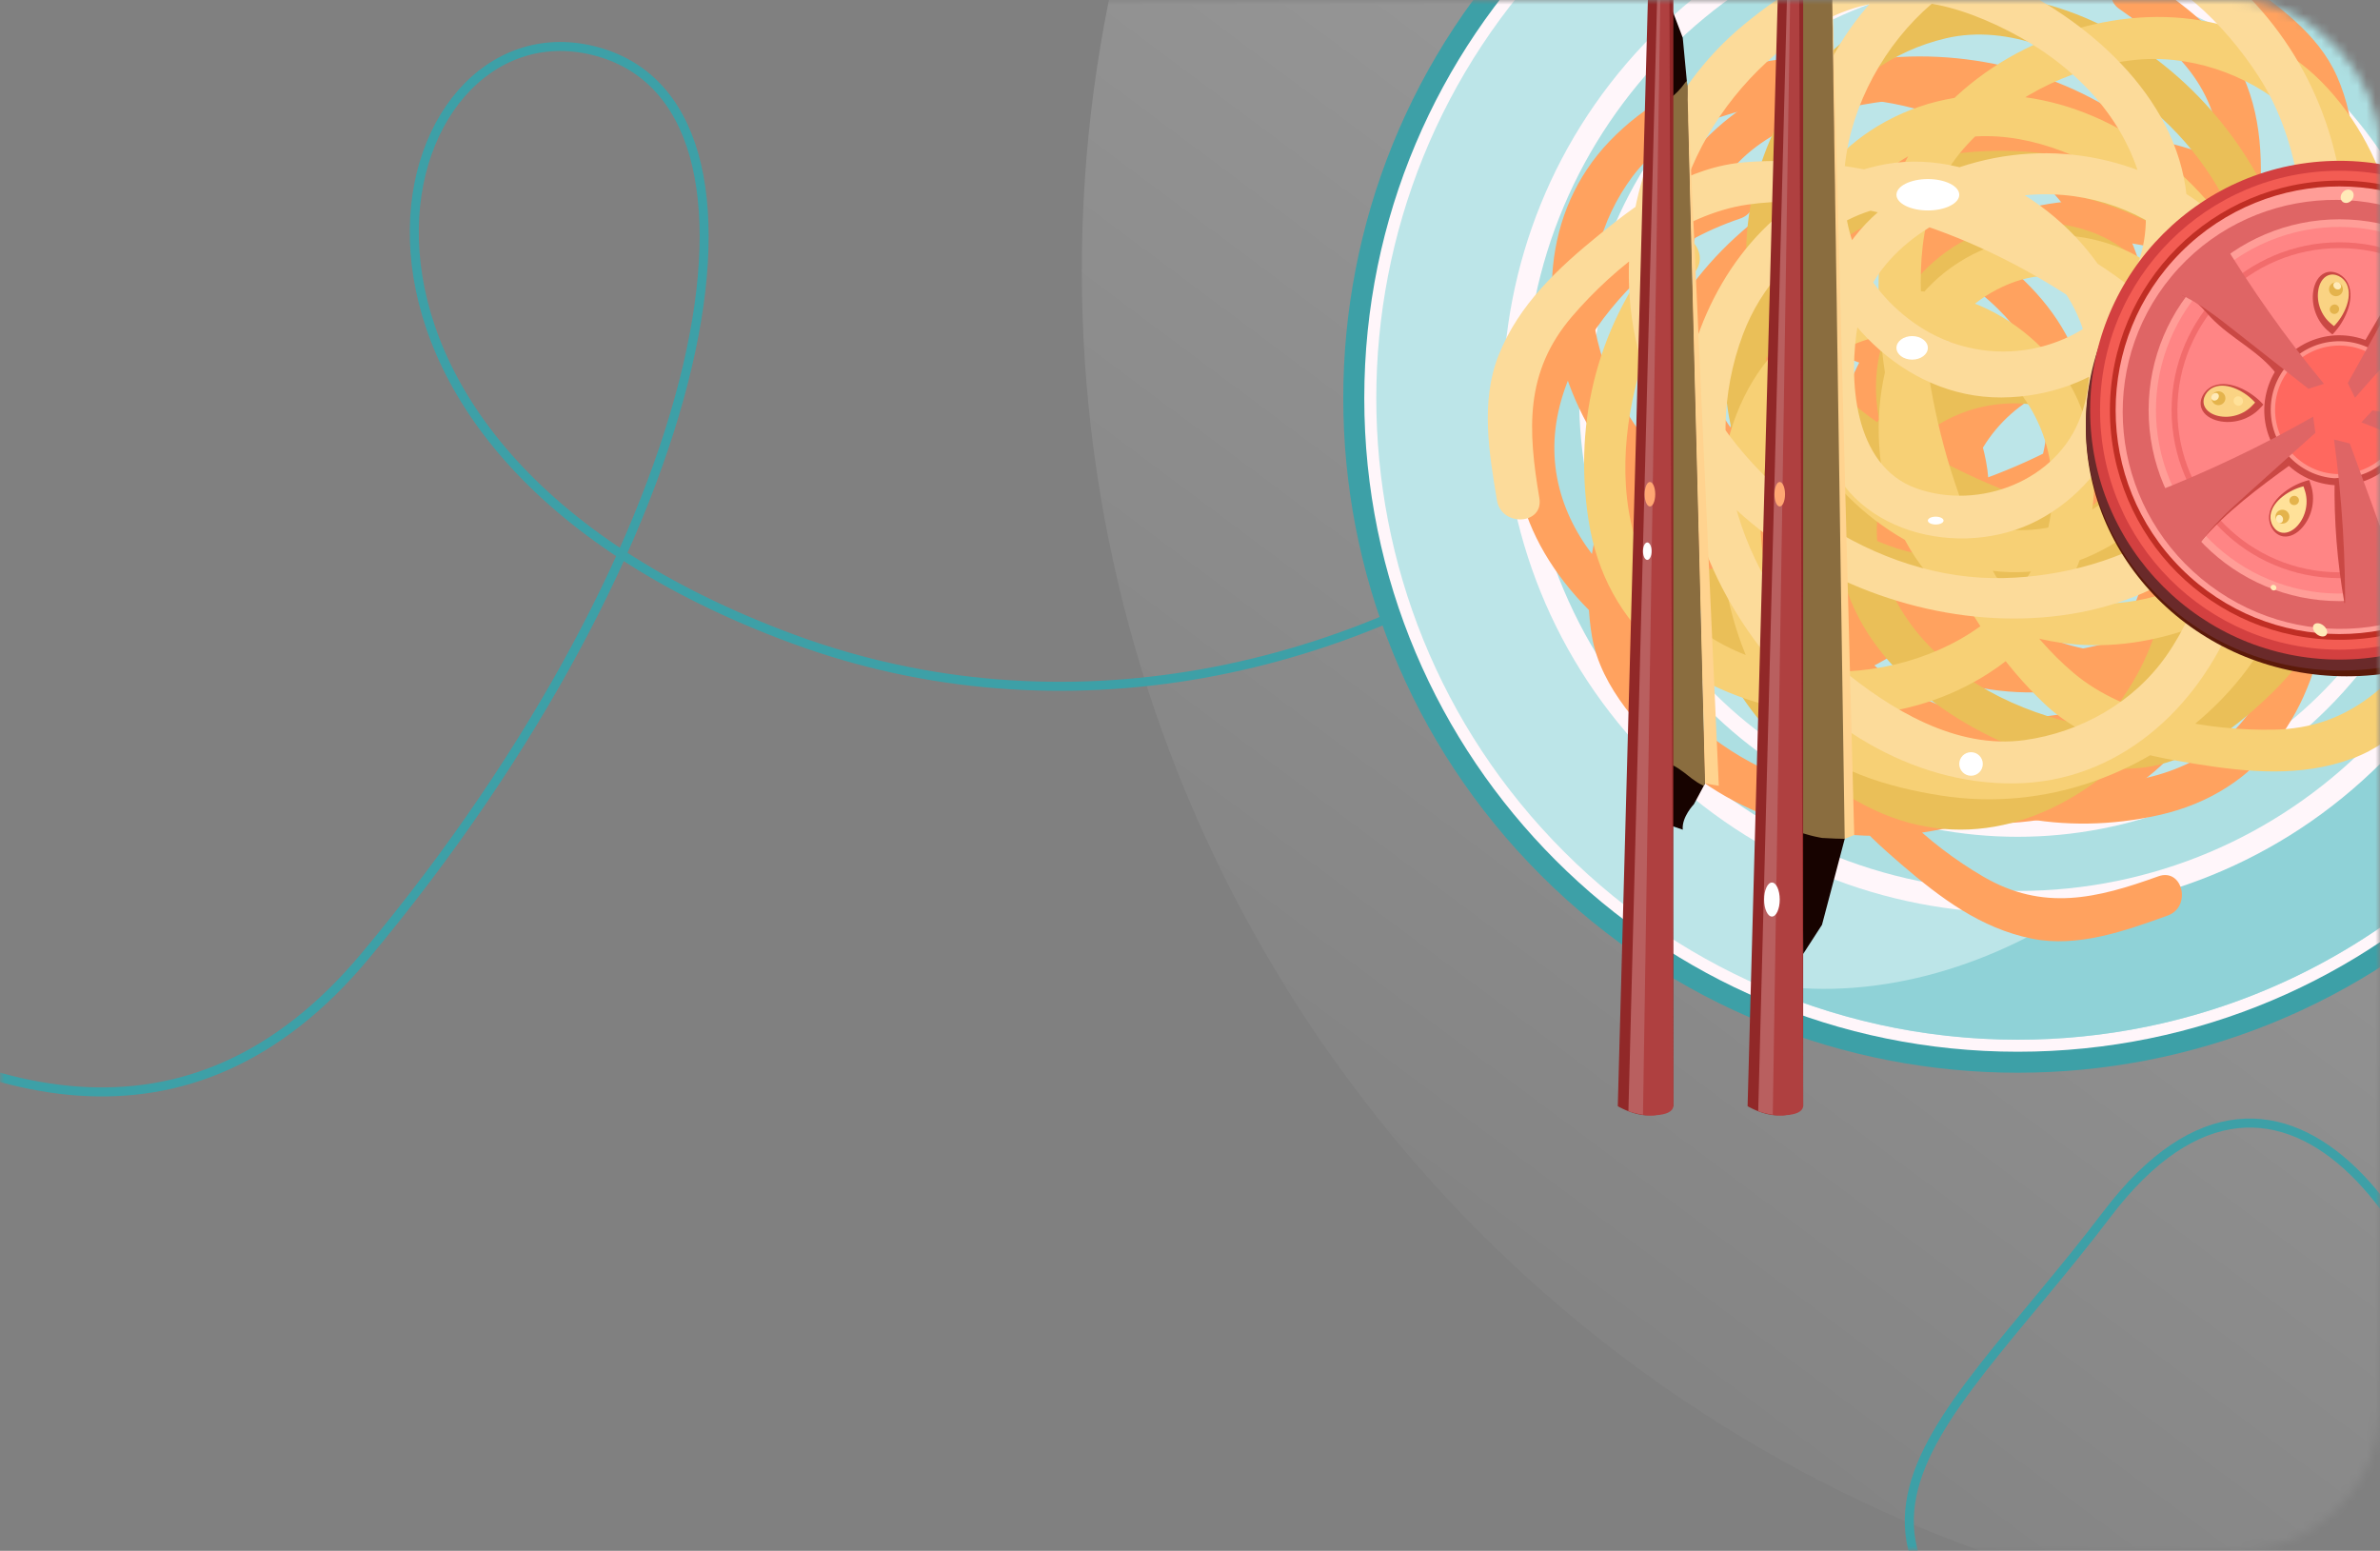<svg width="264" height="172" viewBox="0 0 264 172" fill="none" xmlns="http://www.w3.org/2000/svg">
<rect x="0" y="0" width="264" height="172" fill="#808080" stroke="none"/>
<mask id="mask0_2090_1236" style="mask-type:alpha" maskUnits="userSpaceOnUse" x="0" y="0" width="264" height="172">
<rect width="264" height="172" rx="16" fill="white"/>
</mask>
<g mask="url(#mask0_2090_1236)">
<circle cx="271" cy="30" r="151" fill="url(#paint0_linear_2090_1236)" fill-opacity="0.3"/>
<path d="M-135.173 16.073C-127.256 14.012 -105.869 16.942 -83.654 45.147C-55.885 80.403 1.817 152.298 40.46 106.076C79.104 59.854 88.841 11.188 65.75 5.596C42.66 0.004 28.835 49.109 88.05 70.9C147.265 92.69 218.815 43.843 216.823 -30.603" stroke="#3DA0A7"/>
<path d="M275.926 165.624C278.953 193.531 252.429 201.389 239.598 195.077C193.725 171.888 214.034 160.584 233.725 134.655C253.415 108.727 272.899 137.716 275.926 165.624Z" stroke="#3DA0A7"/>
<path d="M276.712 97.066C305.927 67.85 305.927 20.482 276.712 -8.734C247.496 -37.95 200.128 -37.95 170.912 -8.734C141.696 20.482 141.696 67.85 170.912 97.066C200.128 126.281 247.496 126.281 276.712 97.066Z" fill="#3DA0A7"/>
<path d="M223.815 116.649C263.847 116.649 296.298 84.197 296.298 44.166C296.298 4.135 263.847 -28.317 223.815 -28.317C183.784 -28.317 151.332 4.135 151.332 44.166C151.332 84.197 183.784 116.649 223.815 116.649Z" fill="#FFF6FA"/>
<path d="M274.121 94.475C301.905 66.69 301.905 21.641 274.121 -6.143C246.336 -33.928 201.288 -33.928 173.503 -6.143C145.718 21.641 145.718 66.69 173.503 94.475C201.288 122.259 246.336 122.259 274.121 94.475Z" fill="#BCE5E8"/>
<path d="M194.154 108.834C203.184 112.983 213.224 115.314 223.815 115.314C263.109 115.314 294.964 83.46 294.964 44.166C294.964 21.441 284.294 1.219 267.707 -11.807C269.338 -3.373 269.911 5.324 270.446 13.921C271.031 23.313 271.608 32.817 269.89 42.068C267.766 53.492 262.224 64.013 255.794 73.691C248.774 84.255 240.438 94.211 229.786 101.097C219.312 107.869 206.34 111.411 194.154 108.834Z" fill="#8FD2D7"/>
<path d="M264.189 84.543C286.488 62.243 286.488 26.088 264.189 3.789C241.889 -18.511 205.734 -18.511 183.434 3.789C161.135 26.088 161.135 62.243 183.434 84.543C205.734 106.843 241.889 106.843 264.189 84.543Z" fill="#FFF6FA"/>
<path d="M223.815 98.817C253.998 98.817 278.467 74.349 278.467 44.166C278.467 13.983 253.998 -10.486 223.815 -10.486C193.632 -10.486 169.164 13.983 169.164 44.166C169.164 74.349 193.632 98.817 223.815 98.817Z" fill="#ADDFE2"/>
<path d="M258.209 78.562C277.206 59.566 277.206 28.765 258.209 9.769C239.212 -9.228 208.412 -9.228 189.415 9.768C170.418 28.765 170.418 59.566 189.415 78.562C208.412 97.559 239.212 97.559 258.209 78.562Z" fill="#FFF6FA"/>
<path d="M223.815 90.771C249.922 90.771 271.086 69.905 271.086 44.166C271.086 18.426 249.922 -2.44 223.815 -2.44C197.709 -2.44 176.545 18.426 176.545 44.166C176.545 69.905 197.709 90.771 223.815 90.771Z" fill="#BCE5E8"/>
<path d="M191.977 19.898C181.742 23.374 174.014 30.733 169.861 40.691C165.37 51.462 169.457 61.619 177.754 69.092C185.175 75.775 196.392 78.513 205.829 74.762C214.944 71.137 222.211 61.355 220.3 51.17C218.452 41.321 210.2 34.248 200.052 35.01C188.719 35.862 181.403 45.728 178.028 55.659C176.393 60.469 175.724 65.621 176.597 70.635C177.581 76.293 182.215 81.252 186.397 84.81C194.854 92.002 206.292 94.33 216.94 91.594C239.13 85.893 249.039 57.797 240.713 38.005C236.706 28.482 228.083 21.259 217.555 21.164C208.094 21.078 198.88 27.425 195.559 36.25C191.899 45.976 193.785 56.6 200.432 64.543C207.635 73.15 218.603 73.123 228.139 68.895C237.313 64.827 237.999 52.32 232.349 45.076C226.516 37.597 215.386 35.34 207.501 41.183C199.575 47.057 194.534 58.964 198.634 68.429C202.564 77.497 211.016 82.674 220.574 83.959C242.062 86.847 264.215 63.982 260.07 42.567C255.925 21.145 223.69 15.032 211.226 32.004C204.161 41.626 200.404 53.513 199.426 65.315C198.962 70.904 199.284 76.739 200.725 82.166C202.262 87.96 206.502 92.095 210.904 95.869C215.228 99.576 219.7 102.96 225.39 104.106C230.476 105.131 235.746 103.24 240.456 101.542C243.139 100.575 242.122 96.216 239.408 97.194C232.585 99.654 226.652 101.109 219.991 97.226C213.996 93.73 207.303 87.824 205.071 81.118C200.982 68.837 204.836 53.235 210.371 42.053C213.435 35.864 217.147 30.042 224.033 27.91C230.517 25.903 237.798 26.386 243.952 29.203C249.438 31.716 253.544 36.682 255.394 42.359C257.651 49.282 254.725 56.86 251.335 62.872C244.839 74.4 231.834 81.567 218.612 79.158C213.204 78.172 208.645 75.151 205.192 70.956C200.622 65.404 200.935 58.503 204.029 52.366C207.331 45.816 213.086 41.349 220.671 42.575C227.885 43.742 232.461 51.355 231.314 58.282C230.155 65.279 221.201 67.434 215.213 67.432C207.775 67.43 201.897 60.771 199.482 54.338C194.914 42.176 201.599 28.799 214.3 25.97C228.128 22.889 237.217 36.872 239.183 48.661C241.426 62.121 233.922 77.168 222.563 84.356C210.727 91.845 195.537 88.098 186.204 78.524C180.97 73.155 179.862 67.128 181.451 60.019C183.116 52.581 187.003 45.497 193.714 41.576C207.654 33.43 220.727 49.066 213.876 62.3C207.061 75.464 189.42 73.602 179.919 65.048C175.04 60.656 171.924 54.798 172.478 48.175C173.044 41.408 177.349 35.078 182.141 30.564C185.221 27.664 189.033 25.597 193.017 24.244C195.732 23.326 194.709 18.968 191.977 19.898Z" fill="#FFA25F"/>
<path d="M199.342 84.346C208.088 90.697 218.558 92.758 229.087 90.401C240.476 87.852 246.412 78.651 247.722 67.562C248.894 57.644 244.656 46.904 236.145 41.365C227.925 36.015 215.742 35.728 208.528 43.167C201.552 50.361 200.54 61.185 207.02 69.029C214.257 77.79 226.536 78.071 236.596 75.093C241.467 73.651 246.059 71.224 249.651 67.616C253.702 63.546 255.078 56.899 255.568 51.431C256.559 40.374 251.857 29.692 243.476 22.574C226.012 7.746 197.35 15.873 185.995 34.097C180.533 42.866 179.61 54.077 185.611 62.728C191.002 70.503 201.506 74.363 210.628 71.981C220.684 69.355 228.269 61.683 230.918 51.669C233.788 40.819 227.434 31.88 218.476 26.533C209.859 21.389 199.251 28.05 196.597 36.844C193.857 45.924 198.438 56.315 207.762 59.381C217.132 62.462 229.766 59.707 235.127 50.894C240.265 42.45 239.611 32.56 235.144 24.013C225.099 4.799 193.641 -0.091 178.548 15.655C163.447 31.406 177.064 61.256 198.118 61.636C210.054 61.852 221.927 58.058 232.129 52.044C236.959 49.196 241.538 45.566 245.139 41.255C248.982 36.656 249.912 30.808 250.454 25.032C250.985 19.363 251.166 13.756 248.818 8.448C246.719 3.703 242.133 0.492 238.027 -2.374C235.687 -4.006 232.716 -0.659 235.081 0.99C241.028 5.14 245.642 9.147 246.315 16.827C246.92 23.739 245.961 32.614 241.775 38.307C234.106 48.736 219.143 54.595 206.815 56.53C199.993 57.601 193.095 57.929 187.38 53.539C181.997 49.403 178.19 43.179 176.938 36.527C175.821 30.597 177.508 24.378 181.073 19.591C185.423 13.752 193.3 11.767 200.166 11.063C213.329 9.714 226.691 16.195 232.354 28.381C234.671 33.367 234.835 38.833 233.404 44.073C231.508 51.01 225.692 54.737 218.895 55.753C211.64 56.837 204.67 54.716 201.293 47.815C198.082 41.25 201.657 33.121 207.974 30.059C214.357 26.965 221.286 33.033 224.741 37.925C229.032 43.999 226.989 52.642 223.129 58.33C215.835 69.081 201.053 71.344 191.412 62.607C180.916 53.093 187.085 37.601 195.578 29.19C205.272 19.589 221.892 17.03 234.319 22.157C247.267 27.498 252.975 42.066 250.543 55.212C249.181 62.585 244.898 66.97 238.174 69.775C231.141 72.708 223.111 73.623 216.036 70.408C201.338 63.727 206.558 44.025 221.32 41.98C236.003 39.945 244.667 55.426 243.165 68.121C242.394 74.642 239.412 80.567 233.683 83.938C227.831 87.382 220.176 87.522 213.724 86.213C209.577 85.373 205.69 83.454 202.285 80.981C199.972 79.301 197.005 82.65 199.342 84.346Z" fill="#FFA25F"/>
<path d="M209.745 84.346C218.491 90.697 228.961 92.758 239.49 90.401C250.879 87.852 256.814 78.651 258.125 67.562C259.297 57.644 255.059 46.904 246.548 41.365C238.327 36.015 226.145 35.728 218.931 43.167C211.955 50.361 210.943 61.185 217.423 69.029C224.659 77.79 236.939 78.071 246.999 75.093C251.87 73.651 256.462 71.224 260.053 67.616C264.105 63.546 265.48 56.899 265.97 51.431C266.962 40.374 262.26 29.692 253.879 22.574C236.415 7.746 207.753 15.873 196.398 34.097C190.935 42.866 190.013 54.077 196.014 62.728C201.405 70.503 211.909 74.363 221.031 71.981C231.087 69.355 238.672 61.683 241.32 51.669C244.19 40.819 237.837 31.88 228.879 26.533C220.261 21.389 209.654 28.05 207 36.844C204.26 45.924 208.841 56.315 218.165 59.381C227.535 62.462 240.169 59.707 245.53 50.894C250.668 42.45 250.014 32.56 245.547 24.013C235.502 4.799 204.044 -0.091 188.951 15.655C173.85 31.406 187.467 61.256 208.52 61.636C220.457 61.852 232.33 58.058 242.532 52.044C247.362 49.196 251.941 45.566 255.542 41.255C259.384 36.656 260.314 30.808 260.857 25.032C261.388 19.363 261.569 13.756 259.22 8.448C257.122 3.703 252.536 0.492 248.43 -2.374C246.089 -4.006 243.119 -0.659 245.484 0.99C251.43 5.14 256.045 9.147 256.717 16.827C257.323 23.739 256.363 32.614 252.178 38.307C244.509 48.736 229.546 54.595 217.218 56.53C210.395 57.601 203.498 57.929 197.782 53.539C192.4 49.403 188.593 43.179 187.34 36.527C186.224 30.597 187.911 24.378 191.476 19.591C195.825 13.752 203.703 11.767 210.569 11.063C223.731 9.714 237.094 16.195 242.757 28.381C245.074 33.367 245.238 38.833 243.806 44.073C241.911 51.01 236.095 54.737 229.298 55.753C222.043 56.837 215.073 54.716 211.696 47.815C208.485 41.25 212.059 33.121 218.377 30.059C224.762 26.965 231.689 33.033 235.144 37.925C239.434 43.999 237.392 52.642 233.532 58.33C226.238 69.081 211.456 71.344 201.815 62.607C191.317 53.093 197.488 37.601 205.98 29.19C215.675 19.589 232.295 17.03 244.721 22.157C257.67 27.498 263.378 42.066 260.946 55.212C259.584 62.585 255.301 66.97 248.577 69.775C241.544 72.708 233.514 73.623 226.439 70.408C211.741 63.727 216.961 44.025 231.723 41.98C246.406 39.945 255.07 55.426 253.568 68.121C252.796 74.642 249.815 80.567 244.086 83.938C238.234 87.382 230.578 87.522 224.126 86.213C219.98 85.373 216.092 83.454 212.688 80.981C210.377 79.301 207.41 82.65 209.745 84.346Z" fill="#FFA25F"/>
<path d="M188.056 65.523C190.646 76.017 197.318 84.346 206.886 89.333C217.235 94.728 227.703 91.523 235.856 83.893C243.148 77.069 246.833 66.127 243.899 56.405C241.067 47.014 231.941 38.939 221.629 39.973C211.659 40.974 203.906 48.592 203.8 58.768C203.681 70.13 212.887 78.265 222.494 82.475C227.147 84.514 232.222 85.621 237.293 85.179C243.014 84.681 248.352 80.487 252.252 76.623C260.139 68.811 263.436 57.614 261.619 46.77C257.832 24.175 230.685 11.903 210.255 18.51C200.425 21.689 192.493 29.664 191.5 40.145C190.607 49.565 196.146 59.286 204.653 63.349C214.033 67.825 224.779 66.852 233.258 60.907C242.448 54.465 243.357 43.536 239.958 33.672C236.687 24.184 224.285 22.435 216.586 27.446C208.638 32.619 205.438 43.516 210.587 51.87C215.762 60.268 227.196 66.308 236.976 63.03C246.348 59.888 252.226 51.908 254.323 42.495C259.036 21.331 238.145 -2.691 216.454 -0.391C194.756 1.91 185.915 33.505 201.761 47.372C210.746 55.233 222.267 59.99 233.942 61.973C239.47 62.913 245.312 63.09 250.843 62.117C256.747 61.079 261.229 57.21 265.367 53.145C269.429 49.155 273.183 44.986 274.81 39.416C276.265 34.436 274.83 29.024 273.54 24.186C272.804 21.43 268.376 22.071 269.12 24.857C270.989 31.864 271.932 37.903 267.495 44.205C263.501 49.88 257.044 56.043 250.172 57.696C237.586 60.723 222.371 55.551 211.702 49.081C205.796 45.499 200.313 41.304 198.776 34.261C197.328 27.628 198.431 20.418 201.765 14.525C204.735 9.274 210.034 5.606 215.848 4.247C222.937 2.589 230.239 6.152 235.94 10.041C246.87 17.498 252.905 31.067 249.375 44.036C247.931 49.34 244.531 53.624 240.057 56.707C234.134 60.786 227.287 59.884 221.435 56.278C215.19 52.428 211.23 46.313 213.101 38.861C214.879 31.771 222.855 27.863 229.66 29.596C236.534 31.348 237.915 40.454 237.403 46.421C236.766 53.831 229.632 59.12 223.014 60.978C210.505 64.491 197.749 56.69 196.016 43.794C194.128 29.753 208.834 21.89 220.748 20.938C234.35 19.852 248.7 28.613 254.893 40.545C261.345 52.977 256.313 67.793 245.979 76.273C240.183 81.029 234.084 81.62 227.136 79.428C219.868 77.136 213.14 72.657 209.806 65.635C202.879 51.05 219.575 39.36 232.175 47.314C244.71 55.229 241.35 72.646 232.015 81.381C227.222 85.867 221.12 88.472 214.568 87.354C207.874 86.213 201.933 81.383 197.846 76.222C195.218 72.905 193.485 68.932 192.478 64.847C191.793 62.074 187.365 62.722 188.056 65.523Z" fill="#EABF58"/>
<path d="M184.64 26.89C177.361 35.634 174.467 46.486 176.209 57.709C178.095 69.849 187.344 76.722 198.9 78.871C209.234 80.792 220.811 77.087 227.22 68.535C233.411 60.272 234.561 47.498 227.25 39.404C220.179 31.577 208.884 29.762 200.192 36.022C190.486 43.013 189.336 55.89 191.765 66.662C192.941 71.878 195.17 76.871 198.709 80.894C202.7 85.432 209.587 87.339 215.297 88.235C226.84 90.045 238.387 85.852 246.445 77.544C263.235 60.232 256.693 29.565 238.344 16.37C229.516 10.023 217.805 8.275 208.301 13.973C199.758 19.095 194.974 29.857 196.841 39.604C198.899 50.348 206.43 58.85 216.763 62.327C227.958 66.095 237.791 60.048 244.03 51.009C250.031 42.317 243.775 30.711 234.723 27.313C225.377 23.804 214.143 27.893 210.276 37.47C206.389 47.098 208.403 60.559 217.285 66.803C225.796 72.788 236.229 72.79 245.517 68.691C266.397 59.478 273.721 26.78 258.235 9.831C242.742 -7.125 210.444 5.097 208.58 27.185C207.523 39.706 210.68 52.441 216.286 63.574C218.94 68.846 222.436 73.908 226.711 77.989C231.275 82.346 237.353 83.729 243.38 84.7C249.297 85.652 255.173 86.232 260.911 84.135C266.041 82.26 269.733 77.667 273.028 73.555C274.907 71.211 271.599 67.858 269.7 70.227C264.925 76.185 260.398 80.751 252.284 80.924C244.982 81.079 235.728 79.454 230.04 74.661C219.62 65.881 214.508 49.757 213.334 36.674C212.684 29.434 212.82 22.168 217.829 16.471C222.548 11.105 229.348 7.54 236.423 6.689C242.729 5.928 249.144 8.133 253.924 12.212C259.755 17.186 261.289 25.599 261.552 32.858C262.053 46.777 254.315 60.359 241.123 65.46C235.726 67.547 229.973 67.338 224.568 65.469C217.414 62.996 213.905 56.628 213.312 49.418C212.678 41.721 215.39 34.55 222.872 31.484C229.991 28.567 238.281 32.887 241.058 39.738C243.862 46.658 237.006 53.512 231.629 56.801C224.95 60.885 216.016 58.138 210.311 53.689C199.529 45.279 198.179 29.598 208.029 20.081C218.752 9.719 234.593 17.276 242.835 26.78C252.245 37.63 253.775 55.264 247.526 67.959C241.015 81.185 225.317 86.167 211.679 82.7C204.031 80.755 199.724 75.954 197.246 68.697C194.653 61.106 194.251 52.608 198.121 45.402C206.161 30.429 226.49 37.284 227.61 52.929C228.724 68.494 211.864 76.515 198.634 74.055C191.839 72.791 185.825 69.247 182.683 62.994C179.474 56.608 179.86 48.559 181.682 41.874C182.855 37.578 185.141 33.627 187.974 30.224C189.895 27.904 186.584 24.555 184.64 26.89Z" fill="#F7D075"/>
<path d="M259.714 20.616C258.035 9.363 251.863 -0.022 242.328 -6.19C232.015 -12.864 220.729 -10.536 211.431 -3.345C203.118 3.089 198.177 14.192 200.293 24.669C202.337 34.791 211.103 44.152 222.011 44.083C232.559 44.017 241.434 36.796 242.547 26.143C243.791 14.246 234.947 4.816 225.291 -0.542C220.615 -3.138 215.407 -4.796 210.049 -4.834C204.005 -4.877 197.998 -1.006 193.529 2.658C184.495 10.068 179.936 21.477 180.773 33.018C182.514 57.07 209.754 72.606 231.816 67.695C242.431 65.332 251.529 57.756 253.603 46.871C255.467 37.087 250.622 26.352 242.105 21.257C232.718 15.64 221.361 15.601 211.886 20.996C201.621 26.842 199.59 38.205 202.18 48.876C204.672 59.141 217.498 62.197 226.059 57.704C234.898 53.065 239.326 41.962 234.753 32.7C230.157 23.389 218.77 15.933 208.198 18.404C198.067 20.773 191.12 28.555 187.996 38.214C180.972 59.927 200.498 87.16 223.454 86.888C246.419 86.614 258.799 54.376 243.558 38.281C234.919 29.157 223.314 23.037 211.273 19.809C205.572 18.281 199.469 17.519 193.576 17.994C187.286 18.499 182.208 22.114 177.472 25.965C172.823 29.746 168.479 33.745 166.224 39.422C164.207 44.498 165.178 50.311 166.052 55.507C166.552 58.468 171.255 58.231 170.752 55.238C169.485 47.709 169.092 41.291 174.362 35.122C179.107 29.571 186.481 23.747 193.844 22.692C207.333 20.761 222.768 27.681 233.31 35.512C239.145 39.847 244.479 44.785 245.396 52.316C246.259 59.409 244.392 66.858 240.32 72.704C236.689 77.915 230.774 81.236 224.548 82.088C216.953 83.127 209.655 78.673 204.065 74.035C193.345 65.144 188.36 50.328 193.336 37.087C195.371 31.669 199.357 27.515 204.348 24.727C210.956 21.035 218.044 22.655 223.819 27.012C229.984 31.662 233.53 38.46 230.837 46.086C228.275 53.339 219.533 56.649 212.572 54.163C205.541 51.649 204.989 41.971 206.116 35.769C207.514 28.067 215.513 23.229 222.63 21.933C236.083 19.485 248.683 28.918 249.231 42.603C249.826 57.503 233.64 64.294 221.061 64.117C206.7 63.915 192.523 53.319 187.21 40.205C181.673 26.54 188.406 11.51 200.073 3.642C206.616 -0.771 213.066 -0.79 220.131 2.194C227.522 5.314 234.13 10.67 236.931 18.355C242.753 34.323 224.104 44.929 211.685 35.35C199.329 25.821 204.566 7.899 215.209 -0.337C220.675 -4.565 227.324 -6.694 234.082 -4.878C240.985 -3.022 246.734 2.625 250.508 8.435C252.934 12.17 254.358 16.505 255.012 20.884C255.46 23.862 260.163 23.622 259.714 20.616Z" fill="#FCDB9A"/>
<path d="M199.53 -13.524L200.462 -9.169L203.183 -3.382L204.756 92.537L202.104 102.571L200.017 105.8L199.53 -13.524Z" fill="url(#paint1_radial_2090_1236)"/>
<path d="M201.724 92.863C201.888 92.892 202.007 92.915 202.11 92.937C202.223 92.941 202.376 92.947 202.602 92.961C203.243 93.001 203.878 93.025 204.519 93.032C204.555 93.032 204.588 93.038 204.624 93.04L204.756 92.538L203.185 -3.38L203.028 -3.714C202.987 -3.69 202.946 -3.669 202.905 -3.645C202.551 -3.436 202.199 -3.222 201.851 -3.002C201.7 -2.861 200.978 -2.292 200.788 -2.111C200.418 -1.755 200.011 -1.457 199.584 -1.204L199.965 92.415C200.542 92.587 201.126 92.755 201.724 92.863Z" fill="#8A6D3F"/>
<path d="M198.103 -33.582L193.85 122.688C193.85 122.688 197.678 125.027 200.015 122.688V-33.582C200.017 -33.582 199.592 -36.773 198.103 -33.582Z" fill="#912828"/>
<path d="M199.113 -34.965L195.03 123.245C195.03 123.245 196.824 123.887 198.028 123.68L197.935 116.924L199.113 -34.965Z" fill="#B95F5F"/>
<path d="M199.113 -34.965L196.645 123.648C196.645 123.648 199.869 124.03 200.017 122.686L199.456 -34.935C199.456 -34.935 199.256 -35.041 199.113 -34.965C199.113 -34.965 198.969 -34.887 199.113 -34.965Z" fill="#AF4040"/>
<path d="M198.004 54.815C198.004 55.565 197.741 56.174 197.417 56.174C197.093 56.174 196.83 55.566 196.83 54.815C196.83 54.066 197.093 53.457 197.417 53.457C197.741 53.457 198.004 54.064 198.004 54.815Z" fill="#FFA773"/>
<path d="M186.658 4.186L187.162 9.533L189.131 86.894L187.896 89.199C187.896 89.199 186.524 90.619 186.66 92.021L184.715 91.35L185.182 0.302L186.658 4.186Z" fill="url(#paint2_radial_2090_1236)"/>
<path d="M187.107 8.97C187.055 9.026 187.003 9.08 186.949 9.136C186.433 9.87 185.814 10.5 185.126 11.009L184.748 84.559C185.218 84.714 185.676 84.904 186.097 85.181C186.643 85.541 187.158 85.942 187.666 86.352C188.06 86.644 188.462 86.916 188.915 87.12C188.939 87.131 188.962 87.147 188.986 87.159L189.129 86.892L187.16 9.531L187.107 8.97Z" fill="#8A6D3F"/>
<path d="M183.704 -33.582L179.452 122.688C179.452 122.688 183.279 125.027 185.616 122.688V-33.582C185.618 -33.582 185.193 -36.773 183.704 -33.582Z" fill="#912828"/>
<path d="M184.714 -34.965L180.631 123.245C180.631 123.245 182.426 123.887 183.63 123.68L183.537 116.924L184.714 -34.965Z" fill="#B95F5F"/>
<path d="M184.715 -34.965L182.247 123.648C182.247 123.648 185.471 124.03 185.618 122.686L185.058 -34.935C185.056 -34.935 184.856 -35.041 184.715 -34.965C184.715 -34.965 184.571 -34.887 184.715 -34.965Z" fill="#AF4040"/>
<path d="M183.606 54.815C183.606 55.565 183.343 56.174 183.019 56.174C182.694 56.174 182.432 55.566 182.432 54.815C182.432 54.066 182.694 53.457 183.019 53.457C183.343 53.457 183.606 54.064 183.606 54.815Z" fill="#FFA773"/>
<path d="M187.161 9.533L190.658 87.158L189.131 86.892L187.161 9.533Z" fill="#FFD38F"/>
<path d="M203.183 -3.382L205.678 92.613L204.622 93.038L203.183 -3.382Z" fill="#FFD38F"/>
<path d="M197.417 99.77C197.417 100.811 197.029 101.657 196.55 101.657C196.071 101.657 195.684 100.811 195.684 99.77C195.684 98.728 196.071 97.882 196.55 97.882C197.029 97.882 197.417 98.726 197.417 99.77Z" fill="white"/>
<path d="M182.726 62.099C182.99 62.099 183.205 61.666 183.205 61.131C183.205 60.597 182.99 60.164 182.726 60.164C182.461 60.164 182.247 60.597 182.247 61.131C182.247 61.666 182.461 62.099 182.726 62.099Z" fill="white"/>
<path d="M260.303 75.009C276.28 75.009 289.232 62.633 289.232 47.366C289.232 32.099 276.28 19.723 260.303 19.723C244.326 19.723 231.374 32.099 231.374 47.366C231.374 62.633 244.326 75.009 260.303 75.009Z" fill="#5C1A09"/>
<path d="M259.697 74.372C275.34 74.372 288.021 62.138 288.021 47.047C288.021 31.956 275.34 19.723 259.697 19.723C244.055 19.723 231.374 31.956 231.374 47.047C231.374 62.138 244.055 74.372 259.697 74.372Z" fill="#6A2A2A"/>
<path d="M259.507 73.155C274.783 73.155 287.166 60.772 287.166 45.496C287.166 30.22 274.783 17.836 259.507 17.836C244.231 17.836 231.847 30.22 231.847 45.496C231.847 60.772 244.231 73.155 259.507 73.155Z" fill="#D34040"/>
<path d="M259.507 72.053C274.174 72.053 286.064 60.163 286.064 45.496C286.064 30.829 274.174 18.938 259.507 18.938C244.84 18.938 232.949 30.829 232.949 45.496C232.949 60.163 244.84 72.053 259.507 72.053Z" fill="#F35C53"/>
<path d="M277.75 63.75C287.829 53.671 287.829 37.329 277.75 27.25C267.671 17.171 251.329 17.171 241.25 27.25C231.171 37.329 231.171 53.671 241.25 63.75C251.329 73.829 267.671 73.829 277.75 63.75Z" fill="#F35C53"/>
<path d="M259.507 70.96C273.571 70.96 284.971 59.559 284.971 45.496C284.971 31.432 273.571 20.031 259.507 20.031C245.443 20.031 234.042 31.432 234.042 45.496C234.042 59.559 245.443 70.96 259.507 70.96Z" fill="#C02E24"/>
<path d="M277.053 63.053C286.747 53.359 286.747 37.641 277.053 27.947C267.359 18.253 251.641 18.253 241.947 27.947C232.253 37.641 232.253 53.359 241.947 63.053C251.641 72.747 267.359 72.747 277.053 63.053Z" fill="#FF9D97"/>
<path d="M277.736 61.265C286.089 51.206 284.607 36.2 274.427 27.747C264.248 19.294 249.224 20.595 240.871 30.654C232.519 40.713 234 55.72 244.18 64.173C254.36 72.626 269.384 71.324 277.736 61.265Z" fill="#DF6565"/>
<path d="M259.507 66.669C271.2 66.669 280.68 57.19 280.68 45.496C280.68 33.802 271.2 24.323 259.507 24.323C247.813 24.323 238.334 33.802 238.334 45.496C238.334 57.19 247.813 66.669 259.507 66.669Z" fill="#FF9D97"/>
<path d="M266.298 64.648C276.873 60.882 282.393 49.255 278.626 38.68C274.86 28.105 263.233 22.585 252.658 26.352C242.083 30.118 236.563 41.745 240.33 52.32C244.096 62.895 255.722 68.415 266.298 64.648Z" fill="#FF8585"/>
<path d="M259.507 64.12C269.793 64.12 278.131 55.782 278.131 45.496C278.131 35.21 269.793 26.872 259.507 26.872C249.221 26.872 240.882 35.21 240.882 45.496C240.882 55.782 249.221 64.12 259.507 64.12Z" fill="#F26C6C"/>
<path d="M259.507 63.475C269.436 63.475 277.485 55.425 277.485 45.496C277.485 35.566 269.436 27.517 259.507 27.517C249.577 27.517 241.528 35.566 241.528 45.496C241.528 55.425 249.577 63.475 259.507 63.475Z" fill="#FF8585"/>
<path d="M267.572 47.469C268.655 43.003 265.913 38.505 261.447 37.422C256.981 36.339 252.483 39.081 251.4 43.546C250.317 48.012 253.059 52.51 257.525 53.593C261.99 54.676 266.489 51.934 267.572 47.469Z" fill="#CA4844"/>
<path d="M260.19 53.028C264.374 52.641 267.452 48.934 267.064 44.751C266.676 40.567 262.97 37.49 258.786 37.877C254.602 38.265 251.525 41.971 251.913 46.155C252.301 50.339 256.007 53.416 260.19 53.028Z" fill="#FF928A"/>
<path d="M260.146 52.551C264.065 52.187 266.948 48.716 266.585 44.796C266.221 40.877 262.749 37.994 258.83 38.357C254.91 38.721 252.028 42.192 252.391 46.112C252.754 50.031 256.226 52.914 260.146 52.551Z" fill="#FF685F"/>
<path d="M268.62 27.13C266.472 30.774 264.321 34.42 262.173 38.063C262.26 38.386 262.696 38.5 263.003 38.366C263.311 38.233 263.511 37.939 263.696 37.658C264.953 35.758 266.211 33.856 267.36 31.889C268.096 30.627 268.806 29.287 268.902 27.829C268.918 27.579 268.867 27.261 268.624 27.201L268.62 27.13Z" fill="#CA4844"/>
<path d="M260.426 42.484C262.189 39.314 263.952 36.142 265.713 32.973C267.004 30.649 268.31 28.292 268.994 25.741C271.614 26.239 274.058 27.486 275.974 29.3C270.721 33.877 265.786 38.834 261.23 44.116L260.426 42.484Z" fill="#DF6565"/>
<path d="M263.168 45.521C266.596 46.05 270.024 46.58 273.452 47.11C275.965 47.5 278.512 47.889 281.04 47.631C281.403 50.244 281.031 52.955 279.981 55.377C274.189 52.09 268.154 49.231 261.94 46.839L263.168 45.521Z" fill="#DF6565"/>
<path d="M244.048 60.165C246.922 56.757 250.561 54.097 254.165 51.47C253.942 51.096 253.646 50.765 253.299 50.5C251.405 51.965 249.604 53.547 247.908 55.237C246.405 56.732 244.967 58.344 244.052 60.256L244.048 60.165Z" fill="#CA4844"/>
<path d="M256.829 48.002C254.249 50.321 251.669 52.639 249.092 54.958C247.2 56.659 245.288 58.382 243.885 60.503C241.633 59.129 239.767 57.126 238.559 54.78C244.769 52.376 250.801 49.511 256.586 46.212L256.829 48.002Z" fill="#DF6565"/>
<path d="M260.056 66.891C259.251 62.346 258.886 57.721 258.968 53.104C259.371 52.982 259.792 52.926 260.212 52.939C261.096 57.496 261.141 62.215 260.344 66.789L260.056 66.891Z" fill="#CA4844"/>
<path d="M260.651 49.189C261.839 52.447 263.026 55.706 264.215 58.965C265.085 61.353 265.971 63.773 267.415 65.865C265.301 67.444 262.745 68.425 260.119 68.67C260.208 62.012 259.801 55.346 258.901 48.748L260.651 49.189Z" fill="#DF6565"/>
<path d="M242.238 32.846C243.509 33.113 244.35 34.273 245.245 35.214C247.465 37.556 250.614 38.936 252.546 41.52C252.74 41.284 252.934 41.048 253.127 40.812C253.187 40.739 253.25 40.661 253.256 40.568C253.265 40.45 253.185 40.345 253.109 40.254C250.55 37.191 247.767 34.126 244.112 32.521C243.442 32.227 242.605 32.004 242.024 32.447C242.02 32.536 242.013 32.628 242.007 32.717L242.238 32.846Z" fill="#CA4844"/>
<path d="M256.057 43.116C253.33 40.973 250.605 38.827 247.878 36.683C245.88 35.112 243.854 33.523 241.523 32.505C242.492 30.05 244.146 27.871 246.249 26.277C249.682 31.985 253.537 37.436 257.777 42.571L256.057 43.116Z" fill="#DF6565"/>
<path d="M258.327 36.774C257 35.699 256.319 33.883 256.613 32.2C256.751 31.407 257.152 30.588 257.893 30.27C258.848 29.86 260.014 30.499 260.455 31.441C260.893 32.383 260.749 33.502 260.386 34.475C260.023 35.452 259.453 36.351 258.723 37.097C258.63 37.048 258.407 36.839 258.327 36.774Z" fill="#CA4844"/>
<path d="M258.572 35.9C257.481 35.016 256.922 33.522 257.163 32.14C257.276 31.488 257.606 30.813 258.213 30.553C258.997 30.215 259.958 30.742 260.319 31.517C260.68 32.291 260.559 33.211 260.263 34.012C259.965 34.816 259.495 35.554 258.897 36.169C258.821 36.124 258.638 35.953 258.572 35.9Z" fill="#FAD383"/>
<path d="M259.709 32.574C259.438 32.901 258.952 32.946 258.623 32.675C258.293 32.403 258.251 31.918 258.523 31.588C258.794 31.261 259.28 31.216 259.609 31.488C259.936 31.76 259.981 32.247 259.709 32.574Z" fill="#E4B34C"/>
<path d="M259.342 34.624C259.155 34.849 258.825 34.887 258.607 34.704C258.389 34.524 258.365 34.192 258.552 33.967C258.739 33.743 259.068 33.705 259.286 33.887C259.504 34.068 259.529 34.399 259.342 34.624Z" fill="#E4B34C"/>
<path d="M259.607 31.987C259.471 32.151 259.204 32.151 259.008 31.991C258.814 31.829 258.765 31.566 258.901 31.401C259.037 31.236 259.306 31.236 259.5 31.397C259.696 31.559 259.743 31.824 259.607 31.987Z" fill="#FFEAB8"/>
<path d="M250.717 45.251C249.561 46.509 247.705 47.074 246.044 46.676C245.261 46.489 244.468 46.037 244.197 45.278C243.847 44.301 244.56 43.174 245.526 42.794C246.492 42.413 247.6 42.629 248.549 43.052C249.501 43.475 250.365 44.1 251.062 44.875C251.008 44.964 250.786 45.173 250.717 45.251Z" fill="#CA4844"/>
<path d="M249.86 44.951C248.909 45.984 247.385 46.449 246.018 46.124C245.375 45.971 244.722 45.599 244.5 44.976C244.213 44.172 244.798 43.246 245.593 42.934C246.387 42.623 247.298 42.799 248.079 43.146C248.863 43.493 249.571 44.007 250.145 44.644C250.1 44.715 249.918 44.889 249.86 44.951Z" fill="#FAD383"/>
<path d="M246.61 43.607C246.919 43.898 246.935 44.386 246.643 44.695C246.352 45.005 245.864 45.02 245.555 44.729C245.245 44.437 245.23 43.95 245.521 43.64C245.813 43.331 246.3 43.315 246.61 43.607Z" fill="#E4B34C"/>
<path d="M248.636 44.103C248.849 44.303 248.865 44.635 248.671 44.842C248.477 45.049 248.146 45.053 247.932 44.851C247.718 44.651 247.703 44.319 247.896 44.112C248.09 43.905 248.422 43.9 248.636 44.103Z" fill="#FFE199"/>
<path d="M246.02 43.674C246.176 43.821 246.16 44.088 245.987 44.272C245.813 44.457 245.546 44.488 245.392 44.341C245.236 44.194 245.252 43.927 245.426 43.743C245.597 43.558 245.864 43.527 246.02 43.674Z" fill="#FFEAB8"/>
<path d="M256.31 53.725C256.876 55.336 256.502 57.239 255.371 58.519C254.837 59.123 254.066 59.61 253.27 59.492C252.241 59.341 251.585 58.183 251.703 57.15C251.823 56.118 252.533 55.243 253.352 54.604C254.173 53.963 255.13 53.495 256.143 53.244C256.194 53.333 256.277 53.627 256.31 53.725Z" fill="#CA4844"/>
<path d="M255.642 54.339C256.108 55.663 255.8 57.228 254.87 58.281C254.432 58.778 253.797 59.178 253.143 59.08C252.297 58.956 251.756 58.005 251.856 57.155C251.956 56.304 252.539 55.586 253.212 55.06C253.886 54.533 254.674 54.15 255.507 53.941C255.549 54.016 255.614 54.259 255.642 54.339Z" fill="#FFE199"/>
<path d="M252.929 56.574C253.332 56.438 253.77 56.654 253.906 57.057C254.042 57.46 253.826 57.899 253.423 58.034C253.02 58.17 252.582 57.954 252.446 57.551C252.308 57.148 252.526 56.71 252.929 56.574Z" fill="#E4B34C"/>
<path d="M254.318 55.02C254.596 54.927 254.894 55.069 254.986 55.336C255.077 55.606 254.925 55.9 254.647 55.993C254.369 56.087 254.071 55.944 253.979 55.677C253.888 55.408 254.039 55.114 254.318 55.02Z" fill="#E4B34C"/>
<path d="M252.709 57.126C252.911 57.057 253.14 57.197 253.22 57.438C253.301 57.678 253.203 57.927 253.002 57.994C252.8 58.063 252.571 57.923 252.49 57.682C252.41 57.444 252.508 57.195 252.709 57.126Z" fill="#FFEAB8"/>
<path d="M266.48 23.261C266.878 22.782 266.735 22.008 266.161 21.531C265.587 21.054 264.799 21.055 264.402 21.534C264.004 22.012 264.147 22.787 264.721 23.264C265.296 23.741 266.083 23.739 266.48 23.261Z" fill="#FFEAB8"/>
<path d="M260.869 22.192C260.589 22.529 260.134 22.611 259.852 22.377C259.569 22.143 259.567 21.68 259.847 21.344C260.128 21.008 260.582 20.926 260.865 21.16C261.147 21.393 261.149 21.856 260.869 22.192Z" fill="#FFEAB8"/>
<path d="M258.042 70.428C257.828 70.684 257.348 70.638 256.967 70.324C256.586 70.008 256.453 69.545 256.666 69.287C256.88 69.031 257.361 69.077 257.742 69.391C258.122 69.707 258.256 70.17 258.042 70.428Z" fill="#FFEAB8"/>
<path d="M252.444 65.385C252.337 65.514 252.137 65.523 251.996 65.407C251.856 65.291 251.829 65.093 251.936 64.964C252.043 64.835 252.243 64.826 252.384 64.942C252.524 65.057 252.551 65.258 252.444 65.385Z" fill="#FFEAB8"/>
<path d="M213.846 23.342C215.77 23.342 217.33 22.563 217.33 21.601C217.33 20.639 215.77 19.859 213.846 19.859C211.923 19.859 210.363 20.639 210.363 21.601C210.363 22.563 211.923 23.342 213.846 23.342Z" fill="white"/>
<path d="M212.105 39.888C213.067 39.888 213.846 39.303 213.846 38.581C213.846 37.86 213.067 37.275 212.105 37.275C211.143 37.275 210.363 37.86 210.363 38.581C210.363 39.303 211.143 39.888 212.105 39.888Z" fill="white"/>
<path d="M215.588 57.738C215.588 57.978 215.199 58.174 214.717 58.174C214.236 58.174 213.846 57.98 213.846 57.738C213.846 57.497 214.236 57.303 214.717 57.303C215.199 57.303 215.588 57.499 215.588 57.738Z" fill="white"/>
<path d="M219.942 84.733C219.942 85.453 219.357 86.039 218.636 86.039C217.914 86.039 217.33 85.453 217.33 84.733C217.33 84.012 217.914 83.426 218.636 83.426C219.359 83.426 219.942 84.012 219.942 84.733Z" fill="white"/>
</g>
<defs>
<linearGradient id="paint0_linear_2090_1236" x1="300" y1="-25" x2="158.057" y2="165.041" gradientUnits="userSpaceOnUse">
<stop stop-color="white"/>
<stop offset="1" stop-color="white" stop-opacity="0"/>
</linearGradient>
<radialGradient id="paint1_radial_2090_1236" cx="0" cy="0" r="1" gradientUnits="userSpaceOnUse" gradientTransform="translate(202.143 46.138) scale(42.228 42.228)">
<stop stop-color="#330902"/>
<stop offset="1" stop-color="#170300"/>
</radialGradient>
<radialGradient id="paint2_radial_2090_1236" cx="0" cy="0" r="1" gradientUnits="userSpaceOnUse" gradientTransform="translate(186.923 46.16) scale(32.464 32.465)">
<stop stop-color="#330902"/>
<stop offset="1" stop-color="#170300"/>
</radialGradient>
</defs>
</svg>
